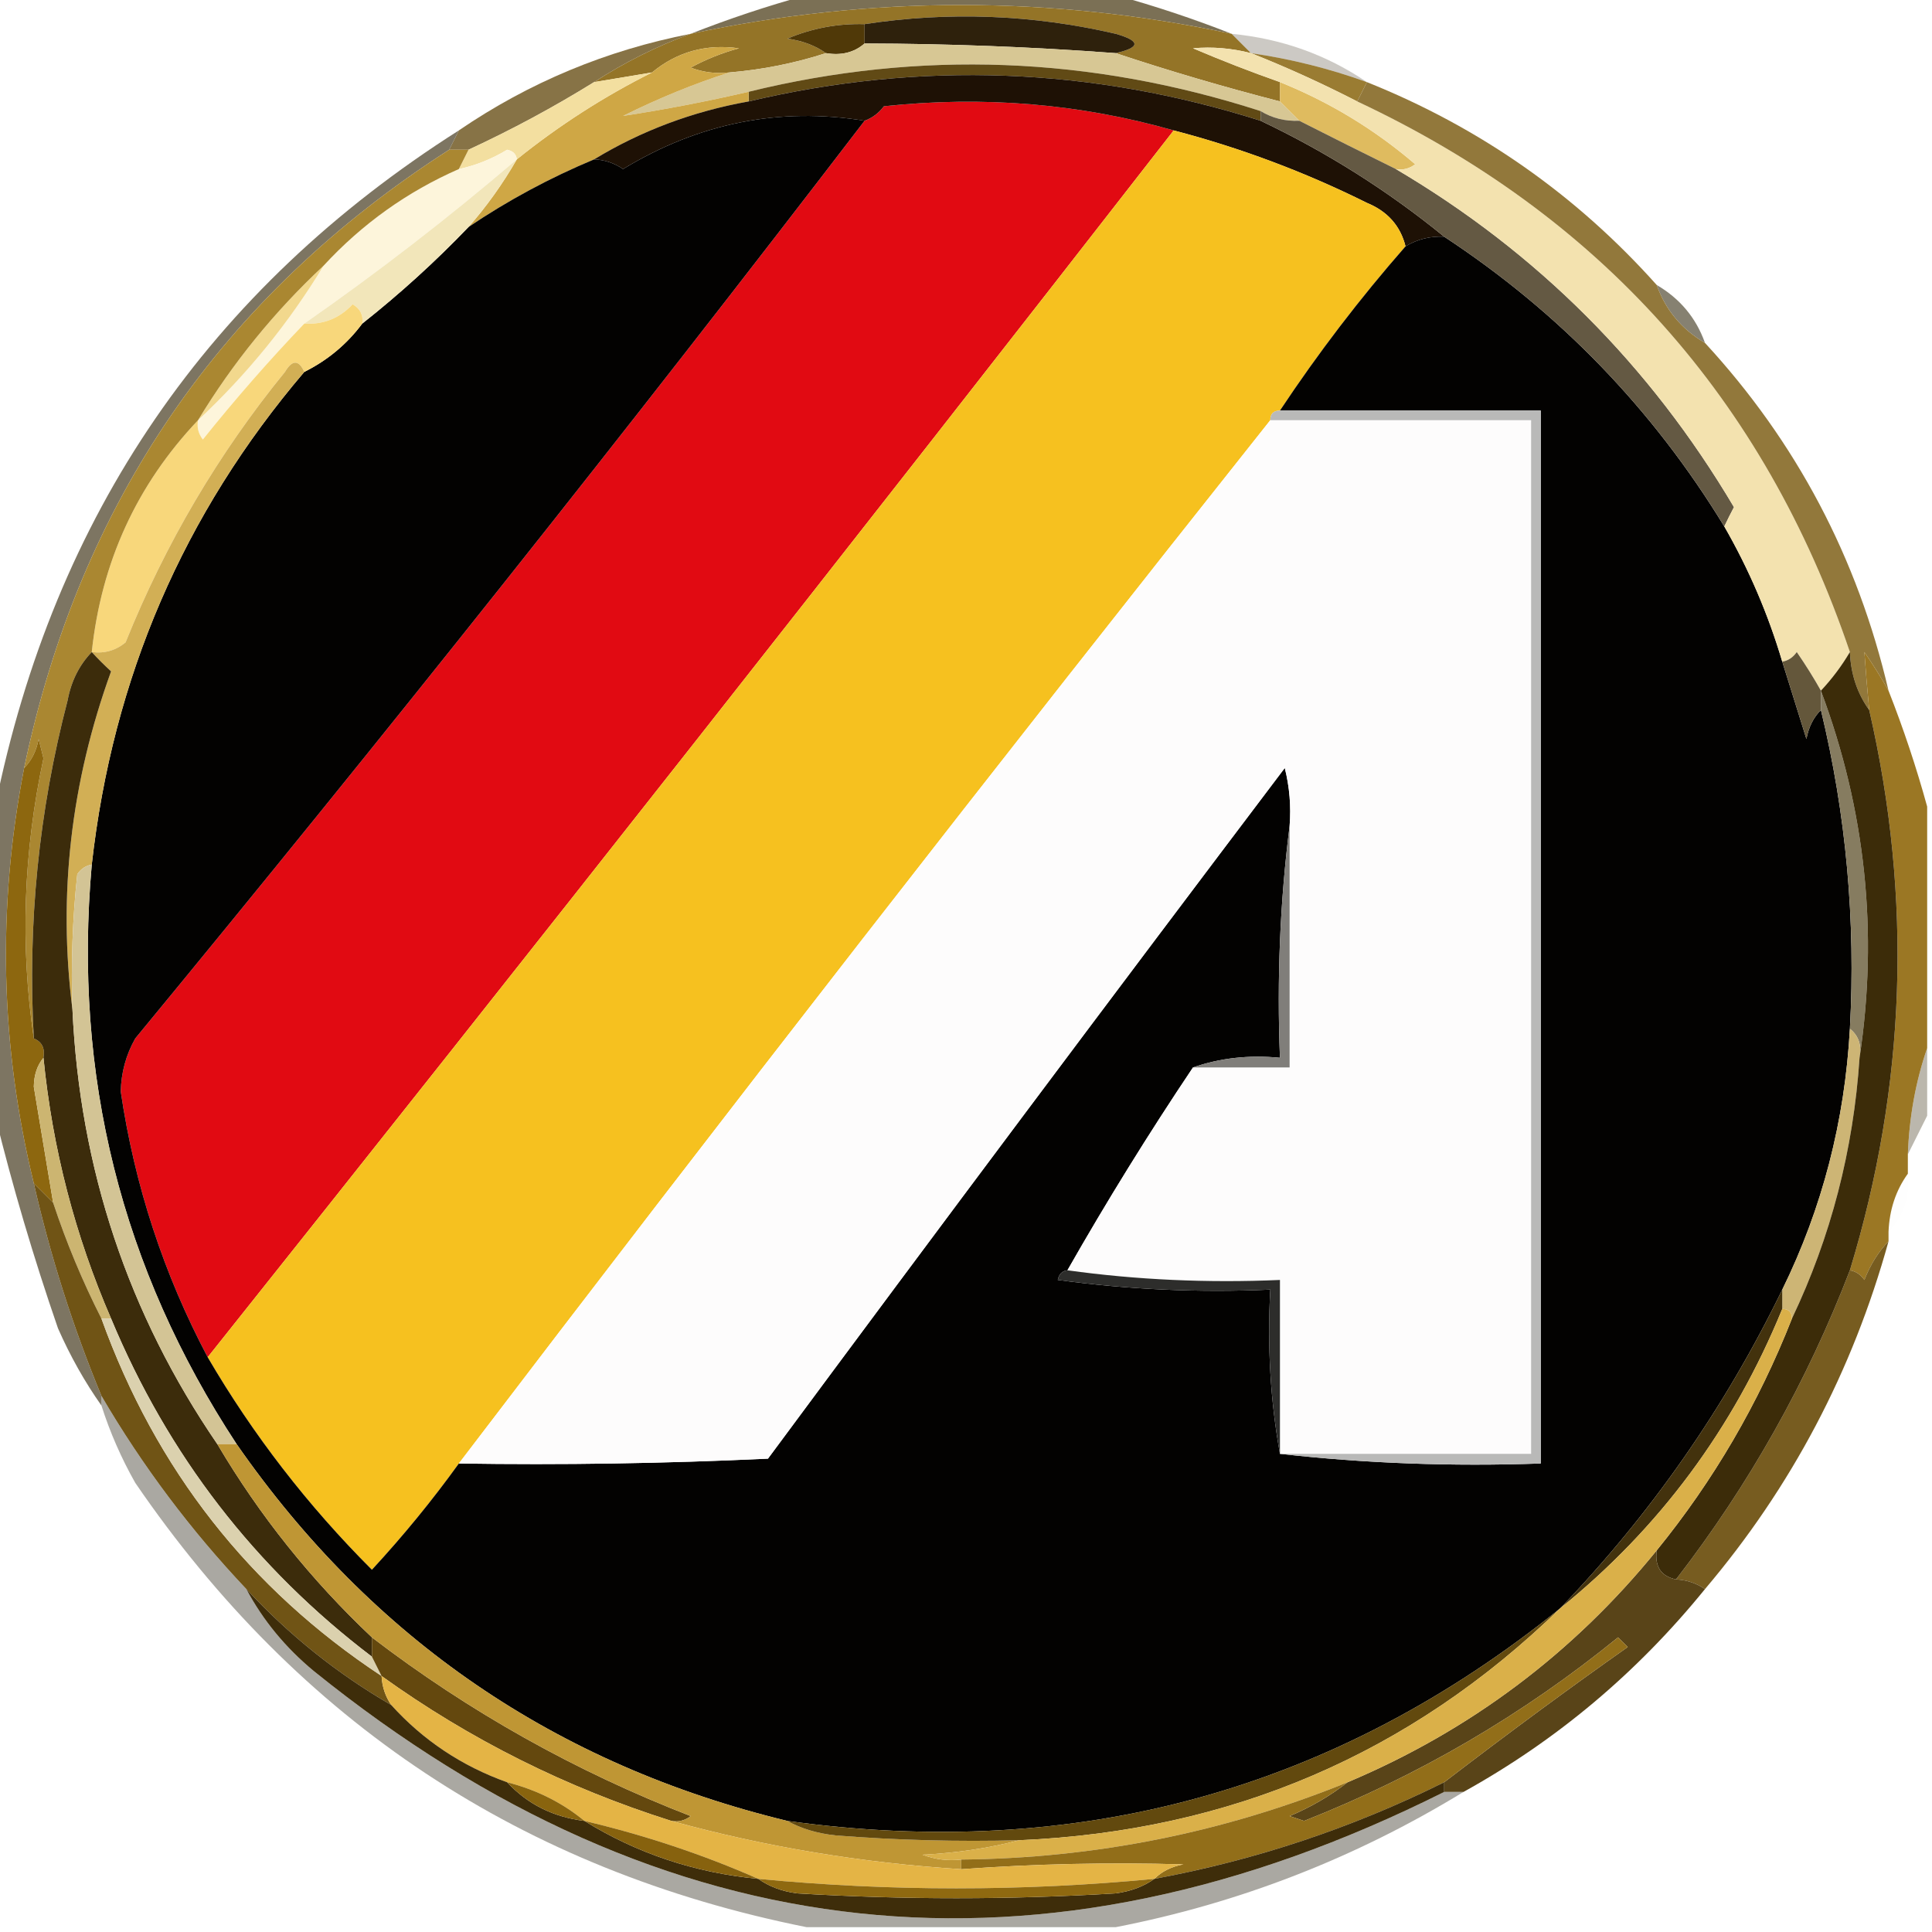 <?xml version="1.0" encoding="UTF-8"?>
<!DOCTYPE svg PUBLIC "-//W3C//DTD SVG 1.1//EN" "http://www.w3.org/Graphics/SVG/1.1/DTD/svg11.dtd">
<svg xmlns="http://www.w3.org/2000/svg" version="1.1" width="200px" height="200px" style="shape-rendering:geometricPrecision; text-rendering:geometricPrecision; image-rendering:optimizeQuality; fill-rule:evenodd; clip-rule:evenodd" xmlns:xlink="http://www.w3.org/1999/xlink">
<g><path style="opacity:0.996" fill="#7b7055" d="M 83.5,-0.5 C 94.167,-0.5 104.833,-0.5 115.5,-0.5C 119.582,0.623 123.582,1.956 127.5,3.5C 108.839,-0.474 90.172,-0.474 71.5,3.5C 75.418,1.956 79.418,0.623 83.5,-0.5 Z"/></g>
<g><path style="opacity:1" fill="#947427" d="M 127.5,3.5 C 128.167,4.167 128.833,4.833 129.5,5.5C 127.488,4.986 125.488,4.819 123.5,5C 126.489,6.273 129.489,7.439 132.5,8.5C 132.5,9.167 132.5,9.833 132.5,10.5C 126.68,9.001 121.013,7.334 115.5,5.5C 118.083,4.908 118.083,4.242 115.5,3.5C 106.879,1.503 98.212,1.17 89.5,2.5C 86.729,2.421 84.063,2.921 81.5,4C 83.058,4.21 84.391,4.71 85.5,5.5C 82.272,6.546 78.939,7.212 75.5,7.5C 74.127,7.657 72.793,7.49 71.5,7C 73.087,6.138 74.754,5.471 76.5,5C 73.087,4.529 70.087,5.362 67.5,7.5C 65.5,7.833 63.5,8.167 61.5,8.5C 64.658,6.449 67.992,4.783 71.5,3.5C 90.172,-0.474 108.839,-0.474 127.5,3.5 Z"/></g>
<g><path style="opacity:1" fill="#503908" d="M 89.5,2.5 C 89.5,3.167 89.5,3.833 89.5,4.5C 88.432,5.434 87.099,5.768 85.5,5.5C 84.391,4.71 83.058,4.21 81.5,4C 84.063,2.921 86.729,2.421 89.5,2.5 Z"/></g>
<g><path style="opacity:1" fill="#2e210c" d="M 115.5,5.5 C 106.848,4.854 98.182,4.521 89.5,4.5C 89.5,3.833 89.5,3.167 89.5,2.5C 98.212,1.17 106.879,1.503 115.5,3.5C 118.083,4.242 118.083,4.908 115.5,5.5 Z"/></g>
<g><path style="opacity:1" fill="#d7c794" d="M 89.5,4.5 C 98.182,4.521 106.848,4.854 115.5,5.5C 121.013,7.334 126.68,9.001 132.5,10.5C 133.167,11.167 133.833,11.833 134.5,12.5C 133.041,12.567 131.708,12.234 130.5,11.5C 112.886,5.819 95.22,5.152 77.5,9.5C 73.134,10.512 68.8,11.345 64.5,12C 68.157,10.178 71.824,8.678 75.5,7.5C 78.939,7.212 82.272,6.546 85.5,5.5C 87.099,5.768 88.432,5.434 89.5,4.5 Z"/></g>
<g><path style="opacity:1" fill="#614a15" d="M 130.5,11.5 C 130.5,11.833 130.5,12.167 130.5,12.5C 112.985,6.954 95.318,6.287 77.5,10.5C 77.5,10.167 77.5,9.833 77.5,9.5C 95.22,5.152 112.886,5.819 130.5,11.5 Z"/></g>
<g><path style="opacity:1" fill="#9a7c32" d="M 129.5,5.5 C 133.615,6.095 137.615,7.095 141.5,8.5C 141.167,9.167 140.833,9.833 140.5,10.5C 136.845,8.623 133.178,6.957 129.5,5.5 Z"/></g>
<g><path style="opacity:0.306" fill="#585141" d="M 127.5,3.5 C 132.669,3.999 137.336,5.666 141.5,8.5C 137.615,7.095 133.615,6.095 129.5,5.5C 128.833,4.833 128.167,4.167 127.5,3.5 Z"/></g>
<g><path style="opacity:1" fill="#cfa745" d="M 75.5,7.5 C 71.824,8.678 68.157,10.178 64.5,12C 68.8,11.345 73.134,10.512 77.5,9.5C 77.5,9.833 77.5,10.167 77.5,10.5C 71.714,11.536 66.381,13.536 61.5,16.5C 56.932,18.403 52.598,20.736 48.5,23.5C 50.371,21.372 52.038,19.039 53.5,16.5C 57.863,12.988 62.53,9.988 67.5,7.5C 70.087,5.362 73.087,4.529 76.5,5C 74.754,5.471 73.087,6.138 71.5,7C 72.793,7.49 74.127,7.657 75.5,7.5 Z"/></g>
<g><path style="opacity:1" fill="#877346" d="M 71.5,3.5 C 67.992,4.783 64.658,6.449 61.5,8.5C 57.334,11.084 53,13.417 48.5,15.5C 47.833,15.5 47.167,15.5 46.5,15.5C 46.833,14.833 47.167,14.167 47.5,13.5C 54.77,8.535 62.77,5.202 71.5,3.5 Z"/></g>
<g><path style="opacity:1" fill="#f3dfa0" d="M 67.5,7.5 C 62.53,9.988 57.863,12.988 53.5,16.5C 53.44,15.957 53.107,15.624 52.5,15.5C 50.925,16.456 49.258,17.123 47.5,17.5C 47.833,16.833 48.167,16.167 48.5,15.5C 53,13.417 57.334,11.084 61.5,8.5C 63.5,8.167 65.5,7.833 67.5,7.5 Z"/></g>
<g><path style="opacity:1" fill="#e10a12" d="M 121.5,13.5 C 88.405,56.024 55.072,98.357 21.5,140.5C 16.931,131.859 13.931,122.692 12.5,113C 12.542,111.033 13.042,109.199 14,107.5C 39.761,76.246 64.928,44.58 89.5,12.5C 90.289,12.217 90.956,11.717 91.5,11C 101.804,9.898 111.804,10.731 121.5,13.5 Z"/></g>
<g><path style="opacity:1" fill="#1e1105" d="M 130.5,12.5 C 137.34,15.75 143.673,19.75 149.5,24.5C 148.041,24.433 146.708,24.766 145.5,25.5C 144.969,23.376 143.635,21.876 141.5,21C 135.069,17.802 128.402,15.302 121.5,13.5C 111.804,10.731 101.804,9.898 91.5,11C 90.956,11.717 90.289,12.217 89.5,12.5C 80.684,11.063 72.35,12.73 64.5,17.5C 63.583,16.873 62.583,16.539 61.5,16.5C 66.381,13.536 71.714,11.536 77.5,10.5C 95.318,6.287 112.985,6.954 130.5,12.5 Z"/></g>
<g><path style="opacity:1" fill="#dfbb5f" d="M 132.5,8.5 C 137.638,10.569 142.305,13.402 146.5,17C 145.906,17.464 145.239,17.631 144.5,17.5C 141.093,15.819 137.759,14.153 134.5,12.5C 133.833,11.833 133.167,11.167 132.5,10.5C 132.5,9.833 132.5,9.167 132.5,8.5 Z"/></g>
<g><path style="opacity:1" fill="#f6c11f" d="M 121.5,13.5 C 128.402,15.302 135.069,17.802 141.5,21C 143.635,21.876 144.969,23.376 145.5,25.5C 140.783,30.882 136.45,36.549 132.5,42.5C 131.833,42.5 131.5,42.833 131.5,43.5C 103.149,79.19 75.149,115.19 47.5,151.5C 44.747,155.32 41.747,158.986 38.5,162.5C 31.857,155.859 26.19,148.525 21.5,140.5C 55.072,98.357 88.405,56.024 121.5,13.5 Z"/></g>
<g><path style="opacity:1" fill="#fdf5db" d="M 53.5,16.5 C 46.456,22.519 39.123,28.186 31.5,33.5C 27.836,37.332 24.336,41.332 21,45.5C 20.536,44.906 20.369,44.239 20.5,43.5C 25.584,38.752 29.917,33.419 33.5,27.5C 37.492,23.175 42.158,19.842 47.5,17.5C 49.258,17.123 50.925,16.456 52.5,15.5C 53.107,15.624 53.44,15.957 53.5,16.5 Z"/></g>
<g><path style="opacity:1" fill="#030201" d="M 89.5,12.5 C 64.928,44.58 39.761,76.246 14,107.5C 13.042,109.199 12.542,111.033 12.5,113C 13.931,122.692 16.931,131.859 21.5,140.5C 26.19,148.525 31.857,155.859 38.5,162.5C 41.747,158.986 44.747,155.32 47.5,151.5C 58.172,151.667 68.838,151.5 79.5,151C 97.212,127.077 115.045,103.244 133,79.5C 133.495,81.473 133.662,83.473 133.5,85.5C 132.508,93.316 132.174,101.316 132.5,109.5C 129.287,109.19 126.287,109.523 123.5,110.5C 118.916,117.332 114.583,124.332 110.5,131.5C 109.957,131.56 109.624,131.893 109.5,132.5C 116.803,133.497 124.137,133.831 131.5,133.5C 131.178,139.358 131.511,145.025 132.5,150.5C 141.318,151.493 150.318,151.827 159.5,151.5C 159.5,115.167 159.5,78.833 159.5,42.5C 150.5,42.5 141.5,42.5 132.5,42.5C 136.45,36.549 140.783,30.882 145.5,25.5C 146.708,24.766 148.041,24.433 149.5,24.5C 161.415,32.334 171.082,42.334 178.5,54.5C 181.048,58.93 183.048,63.597 184.5,68.5C 185.327,71.132 186.16,73.798 187,76.5C 187.232,75.263 187.732,74.263 188.5,73.5C 191.112,84.322 192.112,95.322 191.5,106.5C 190.969,116.073 188.635,125.073 184.5,133.5C 178.548,145.752 170.882,156.752 161.5,166.5C 138.168,185.337 111.502,192.67 81.5,188.5C 57.542,182.692 38.542,169.692 24.5,149.5C 12.561,131.328 7.561,111.328 9.5,89.5C 11.666,70.178 18.999,53.178 31.5,38.5C 33.91,37.299 35.91,35.633 37.5,33.5C 41.438,30.381 45.105,27.048 48.5,23.5C 52.598,20.736 56.932,18.403 61.5,16.5C 62.583,16.539 63.583,16.873 64.5,17.5C 72.35,12.73 80.684,11.063 89.5,12.5 Z"/></g>
<g><path style="opacity:1" fill="#645943" d="M 130.5,11.5 C 131.708,12.234 133.041,12.567 134.5,12.5C 137.759,14.153 141.093,15.819 144.5,17.5C 159.118,26.118 170.785,37.785 179.5,52.5C 179.137,53.184 178.804,53.85 178.5,54.5C 171.082,42.334 161.415,32.334 149.5,24.5C 143.673,19.75 137.34,15.75 130.5,12.5C 130.5,12.167 130.5,11.833 130.5,11.5 Z"/></g>
<g><path style="opacity:1" fill="#f2e6ba" d="M 53.5,16.5 C 52.038,19.039 50.371,21.372 48.5,23.5C 45.105,27.048 41.438,30.381 37.5,33.5C 37.631,32.624 37.297,31.957 36.5,31.5C 35.15,32.95 33.483,33.617 31.5,33.5C 39.123,28.186 46.456,22.519 53.5,16.5 Z"/></g>
<g><path style="opacity:0.733" fill="#5b533e" d="M 171.5,29.5 C 173.914,30.911 175.581,32.911 176.5,35.5C 174.086,34.089 172.419,32.089 171.5,29.5 Z"/></g>
<g><path style="opacity:1" fill="#f3e2af" d="M 129.5,5.5 C 133.178,6.957 136.845,8.623 140.5,10.5C 165.624,22.287 182.624,41.287 191.5,67.5C 190.659,68.926 189.659,70.26 188.5,71.5C 187.768,70.192 186.934,68.858 186,67.5C 185.617,68.056 185.117,68.389 184.5,68.5C 183.048,63.597 181.048,58.93 178.5,54.5C 178.804,53.85 179.137,53.184 179.5,52.5C 170.785,37.785 159.118,26.118 144.5,17.5C 145.239,17.631 145.906,17.464 146.5,17C 142.305,13.402 137.638,10.569 132.5,8.5C 129.489,7.439 126.489,6.273 123.5,5C 125.488,4.819 127.488,4.986 129.5,5.5 Z"/></g>
<g><path style="opacity:1" fill="#f2d88d" d="M 33.5,27.5 C 29.917,33.419 25.584,38.752 20.5,43.5C 24.083,37.581 28.416,32.248 33.5,27.5 Z"/></g>
<g><path style="opacity:1" fill="#fdfcfc" d="M 131.5,43.5 C 140.5,43.5 149.5,43.5 158.5,43.5C 158.5,79.167 158.5,114.833 158.5,150.5C 149.833,150.5 141.167,150.5 132.5,150.5C 132.5,144.5 132.5,138.5 132.5,132.5C 124.981,132.825 117.648,132.492 110.5,131.5C 114.583,124.332 118.916,117.332 123.5,110.5C 126.833,110.5 130.167,110.5 133.5,110.5C 133.5,102.167 133.5,93.833 133.5,85.5C 133.662,83.473 133.495,81.473 133,79.5C 115.045,103.244 97.212,127.077 79.5,151C 68.838,151.5 58.172,151.667 47.5,151.5C 75.149,115.19 103.149,79.19 131.5,43.5 Z"/></g>
<g><path style="opacity:1" fill="#b9b9b8" d="M 131.5,43.5 C 131.5,42.833 131.833,42.5 132.5,42.5C 141.5,42.5 150.5,42.5 159.5,42.5C 159.5,78.833 159.5,115.167 159.5,151.5C 150.318,151.827 141.318,151.493 132.5,150.5C 141.167,150.5 149.833,150.5 158.5,150.5C 158.5,114.833 158.5,79.167 158.5,43.5C 149.5,43.5 140.5,43.5 131.5,43.5 Z"/></g>
<g><path style="opacity:1" fill="#92783b" d="M 141.5,8.5 C 153.165,13.172 163.165,20.172 171.5,29.5C 172.419,32.089 174.086,34.089 176.5,35.5C 185.959,45.747 192.292,57.747 195.5,71.5C 194.768,70.192 193.934,68.858 193,67.5C 193.135,69.425 193.302,71.425 193.5,73.5C 192.262,71.786 191.595,69.786 191.5,67.5C 182.624,41.287 165.624,22.287 140.5,10.5C 140.833,9.833 141.167,9.167 141.5,8.5 Z"/></g>
<g><path style="opacity:1" fill="#f8d77b" d="M 37.5,33.5 C 35.91,35.633 33.91,37.299 31.5,38.5C 30.923,37.227 30.256,37.227 29.5,38.5C 22.615,46.948 17.115,56.281 13,66.5C 11.989,67.337 10.822,67.67 9.5,67.5C 10.488,58.196 14.155,50.196 20.5,43.5C 20.369,44.239 20.536,44.906 21,45.5C 24.336,41.332 27.836,37.332 31.5,33.5C 33.483,33.617 35.15,32.95 36.5,31.5C 37.297,31.957 37.631,32.624 37.5,33.5 Z"/></g>
<g><path style="opacity:0.949" fill="#766e5a" d="M 47.5,13.5 C 47.167,14.167 46.833,14.833 46.5,15.5C 22.93,30.619 8.263,51.952 2.5,79.5C -0.309,93.925 0.024,108.258 3.5,122.5C 5.219,130.045 7.552,137.378 10.5,144.5C 10.5,144.833 10.5,145.167 10.5,145.5C 8.774,143.058 7.274,140.391 6,137.5C 3.46,130.139 1.294,122.806 -0.5,115.5C -0.5,104.833 -0.5,94.167 -0.5,83.5C 5.593,53.297 21.593,29.964 47.5,13.5 Z"/></g>
<g><path style="opacity:1" fill="#64573b" d="M 188.5,71.5 C 188.5,72.167 188.5,72.833 188.5,73.5C 187.732,74.263 187.232,75.263 187,76.5C 186.16,73.798 185.327,71.132 184.5,68.5C 185.117,68.389 185.617,68.056 186,67.5C 186.934,68.858 187.768,70.192 188.5,71.5 Z"/></g>
<g><path style="opacity:1" fill="#aa8731" d="M 46.5,15.5 C 47.167,15.5 47.833,15.5 48.5,15.5C 48.167,16.167 47.833,16.833 47.5,17.5C 42.158,19.842 37.492,23.175 33.5,27.5C 28.416,32.248 24.083,37.581 20.5,43.5C 14.155,50.196 10.488,58.196 9.5,67.5C 8.207,68.842 7.374,70.509 7,72.5C 4.009,83.979 2.842,95.645 3.5,107.5C 2.081,97.926 2.414,88.259 4.5,78.5C 4.333,77.833 4.167,77.167 4,76.5C 3.768,77.737 3.268,78.737 2.5,79.5C 8.263,51.952 22.93,30.619 46.5,15.5 Z"/></g>
<g><path style="opacity:1" fill="#d2af55" d="M 31.5,38.5 C 18.999,53.178 11.666,70.178 9.5,89.5C 8.883,89.611 8.383,89.944 8,90.5C 7.501,95.155 7.334,99.822 7.5,104.5C 5.994,92.678 7.327,81.011 11.5,69.5C 10.757,68.818 10.091,68.151 9.5,67.5C 10.822,67.67 11.989,67.337 13,66.5C 17.115,56.281 22.615,46.948 29.5,38.5C 30.256,37.227 30.923,37.227 31.5,38.5 Z"/></g>
<g><path style="opacity:1" fill="#867c60" d="M 188.5,71.5 C 193.123,83.853 194.456,96.519 192.5,109.5C 192.737,108.209 192.404,107.209 191.5,106.5C 192.112,95.322 191.112,84.322 188.5,73.5C 188.5,72.833 188.5,72.167 188.5,71.5 Z"/></g>
<g><path style="opacity:1" fill="#8d670f" d="M 3.5,107.5 C 4.338,107.842 4.672,108.508 4.5,109.5C 3.853,110.274 3.52,111.274 3.5,112.5C 4.169,116.513 4.836,120.513 5.5,124.5C 4.833,123.833 4.167,123.167 3.5,122.5C 0.024,108.258 -0.309,93.925 2.5,79.5C 3.268,78.737 3.768,77.737 4,76.5C 4.167,77.167 4.333,77.833 4.5,78.5C 2.414,88.259 2.081,97.926 3.5,107.5 Z"/></g>
<g><path style="opacity:1" fill="#3c2c0b" d="M 9.5,67.5 C 10.091,68.151 10.757,68.818 11.5,69.5C 7.327,81.011 5.994,92.678 7.5,104.5C 8.262,121 13.262,136 22.5,149.5C 26.872,156.897 32.205,163.563 38.5,169.5C 38.5,170.167 38.5,170.833 38.5,171.5C 26.388,162.297 17.388,150.63 11.5,136.5C 7.762,127.883 5.429,118.883 4.5,109.5C 4.672,108.508 4.338,107.842 3.5,107.5C 2.842,95.645 4.009,83.979 7,72.5C 7.374,70.509 8.207,68.842 9.5,67.5 Z"/></g>
<g><path style="opacity:1" fill="#807e7a" d="M 133.5,85.5 C 133.5,93.833 133.5,102.167 133.5,110.5C 130.167,110.5 126.833,110.5 123.5,110.5C 126.287,109.523 129.287,109.19 132.5,109.5C 132.174,101.316 132.508,93.316 133.5,85.5 Z"/></g>
<g><path style="opacity:0.396" fill="#544a31" d="M 199.5,108.5 C 199.5,110.833 199.5,113.167 199.5,115.5C 198.833,116.833 198.167,118.167 197.5,119.5C 197.646,115.613 198.313,111.946 199.5,108.5 Z"/></g>
<g><path style="opacity:1" fill="#d3c495" d="M 9.5,89.5 C 7.561,111.328 12.561,131.328 24.5,149.5C 23.833,149.5 23.167,149.5 22.5,149.5C 13.262,136 8.262,121 7.5,104.5C 7.334,99.822 7.501,95.155 8,90.5C 8.383,89.944 8.883,89.611 9.5,89.5 Z"/></g>
<g><path style="opacity:1" fill="#ccb571" d="M 4.5,109.5 C 5.429,118.883 7.762,127.883 11.5,136.5C 11.167,136.5 10.833,136.5 10.5,136.5C 8.531,132.619 6.864,128.619 5.5,124.5C 4.836,120.513 4.169,116.513 3.5,112.5C 3.52,111.274 3.853,110.274 4.5,109.5 Z"/></g>
<g><path style="opacity:0.004" fill="#373025" d="M 197.5,121.5 C 197.741,123.898 197.074,125.898 195.5,127.5C 195.595,125.214 196.262,123.214 197.5,121.5 Z"/></g>
<g><path style="opacity:1" fill="#cdb575" d="M 191.5,106.5 C 192.404,107.209 192.737,108.209 192.5,109.5C 191.864,119.046 189.531,128.046 185.5,136.5C 185.5,135.833 185.167,135.5 184.5,135.5C 184.5,134.833 184.5,134.167 184.5,133.5C 188.635,125.073 190.969,116.073 191.5,106.5 Z"/></g>
<g><path style="opacity:1" fill="#9b7724" d="M 195.5,71.5 C 197.044,75.418 198.377,79.418 199.5,83.5C 199.5,91.833 199.5,100.167 199.5,108.5C 198.313,111.946 197.646,115.613 197.5,119.5C 197.5,120.167 197.5,120.833 197.5,121.5C 196.262,123.214 195.595,125.214 195.5,127.5C 195.5,127.833 195.5,128.167 195.5,128.5C 194.442,129.6 193.608,130.934 193,132.5C 192.617,131.944 192.117,131.611 191.5,131.5C 197.325,112.357 197.992,93.024 193.5,73.5C 193.302,71.425 193.135,69.425 193,67.5C 193.934,68.858 194.768,70.192 195.5,71.5 Z"/></g>
<g><path style="opacity:1" fill="#2d2d2b" d="M 110.5,131.5 C 117.648,132.492 124.981,132.825 132.5,132.5C 132.5,138.5 132.5,144.5 132.5,150.5C 131.511,145.025 131.178,139.358 131.5,133.5C 124.137,133.831 116.803,133.497 109.5,132.5C 109.624,131.893 109.957,131.56 110.5,131.5 Z"/></g>
<g><path style="opacity:1" fill="#775c20" d="M 195.5,128.5 C 191.777,141.949 185.443,153.949 176.5,164.5C 175.609,163.89 174.609,163.557 173.5,163.5C 181.064,153.706 187.064,143.039 191.5,131.5C 192.117,131.611 192.617,131.944 193,132.5C 193.608,130.934 194.442,129.6 195.5,128.5 Z"/></g>
<g><path style="opacity:1" fill="#43320d" d="M 184.5,133.5 C 184.5,134.167 184.5,134.833 184.5,135.5C 179.436,147.879 171.769,158.212 161.5,166.5C 170.882,156.752 178.548,145.752 184.5,133.5 Z"/></g>
<g><path style="opacity:1" fill="#705415" d="M 3.5,122.5 C 4.167,123.167 4.833,123.833 5.5,124.5C 6.864,128.619 8.531,132.619 10.5,136.5C 16.125,152.111 25.792,164.444 39.5,173.5C 39.557,174.609 39.89,175.609 40.5,176.5C 34.942,173.284 29.942,169.284 25.5,164.5C 19.731,158.399 14.731,151.732 10.5,144.5C 7.552,137.378 5.219,130.045 3.5,122.5 Z"/></g>
<g><path style="opacity:1" fill="#3c2c09" d="M 191.5,67.5 C 191.595,69.786 192.262,71.786 193.5,73.5C 197.992,93.024 197.325,112.357 191.5,131.5C 187.064,143.039 181.064,153.706 173.5,163.5C 171.952,163.179 171.285,162.179 171.5,160.5C 177.391,153.261 182.058,145.261 185.5,136.5C 189.531,128.046 191.864,119.046 192.5,109.5C 194.456,96.519 193.123,83.853 188.5,71.5C 189.659,70.26 190.659,68.926 191.5,67.5 Z"/></g>
<g><path style="opacity:1" fill="#dbd1ae" d="M 10.5,136.5 C 10.833,136.5 11.167,136.5 11.5,136.5C 17.388,150.63 26.388,162.297 38.5,171.5C 38.833,172.167 39.167,172.833 39.5,173.5C 25.792,164.444 16.125,152.111 10.5,136.5 Z"/></g>
<g><path style="opacity:1" fill="#64480e" d="M 38.5,169.5 C 48.566,177.203 59.566,183.37 71.5,188C 70.906,188.464 70.239,188.631 69.5,188.5C 58.632,185.066 48.632,180.066 39.5,173.5C 39.167,172.833 38.833,172.167 38.5,171.5C 38.5,170.833 38.5,170.167 38.5,169.5 Z"/></g>
<g><path style="opacity:1" fill="#bf9634" d="M 22.5,149.5 C 23.167,149.5 23.833,149.5 24.5,149.5C 38.542,169.692 57.542,182.692 81.5,188.5C 82.952,189.302 84.618,189.802 86.5,190C 92.825,190.5 99.158,190.666 105.5,190.5C 102.359,191.321 99.025,191.821 95.5,192C 96.793,192.49 98.127,192.657 99.5,192.5C 99.5,192.833 99.5,193.167 99.5,193.5C 89.19,192.844 79.19,191.177 69.5,188.5C 70.239,188.631 70.906,188.464 71.5,188C 59.566,183.37 48.566,177.203 38.5,169.5C 32.205,163.563 26.872,156.897 22.5,149.5 Z"/></g>
<g><path style="opacity:1" fill="#62490e" d="M 161.5,166.5 C 146.011,181.57 127.344,189.57 105.5,190.5C 99.158,190.666 92.825,190.5 86.5,190C 84.618,189.802 82.952,189.302 81.5,188.5C 111.502,192.67 138.168,185.337 161.5,166.5 Z"/></g>
<g><path style="opacity:1" fill="#594418" d="M 171.5,160.5 C 171.285,162.179 171.952,163.179 173.5,163.5C 174.609,163.557 175.609,163.89 176.5,164.5C 169.471,173.163 161.138,180.163 151.5,185.5C 150.833,185.5 150.167,185.5 149.5,185.5C 149.5,185.167 149.5,184.833 149.5,184.5C 156.158,179.399 162.491,174.732 168.5,170.5C 168.167,170.167 167.833,169.833 167.5,169.5C 157.686,177.494 146.852,183.827 135,188.5C 134.5,188.333 134,188.167 133.5,188C 135.727,187.059 137.727,185.892 139.5,184.5C 152.176,179.154 162.843,171.154 171.5,160.5 Z"/></g>
<g><path style="opacity:1" fill="#dab049" d="M 184.5,135.5 C 185.167,135.5 185.5,135.833 185.5,136.5C 182.058,145.261 177.391,153.261 171.5,160.5C 162.843,171.154 152.176,179.154 139.5,184.5C 126.694,189.701 113.36,192.367 99.5,192.5C 98.127,192.657 96.793,192.49 95.5,192C 99.025,191.821 102.359,191.321 105.5,190.5C 127.344,189.57 146.011,181.57 161.5,166.5C 171.769,158.212 179.436,147.879 184.5,135.5 Z"/></g>
<g><path style="opacity:0.518" fill="#5b574b" d="M 10.5,144.5 C 14.731,151.732 19.731,158.399 25.5,164.5C 27.22,167.731 29.553,170.564 32.5,173C 68.75,202.25 107.75,206.417 149.5,185.5C 150.167,185.5 150.833,185.5 151.5,185.5C 140.298,192.343 128.298,197.01 115.5,199.5C 104.833,199.5 94.167,199.5 83.5,199.5C 54.112,193.619 30.945,178.286 14,153.5C 12.546,150.929 11.38,148.262 10.5,145.5C 10.5,145.167 10.5,144.833 10.5,144.5 Z"/></g>
<g><path style="opacity:1" fill="#926e19" d="M 149.5,184.5 C 139.966,189.234 129.966,192.567 119.5,194.5C 120.263,193.732 121.263,193.232 122.5,193C 114.834,192.777 107.168,192.944 99.5,193.5C 99.5,193.167 99.5,192.833 99.5,192.5C 113.36,192.367 126.694,189.701 139.5,184.5C 137.727,185.892 135.727,187.059 133.5,188C 134,188.167 134.5,188.333 135,188.5C 146.852,183.827 157.686,177.494 167.5,169.5C 167.833,169.833 168.167,170.167 168.5,170.5C 162.491,174.732 156.158,179.399 149.5,184.5 Z"/></g>
<g><path style="opacity:1" fill="#e4b445" d="M 39.5,173.5 C 48.632,180.066 58.632,185.066 69.5,188.5C 79.19,191.177 89.19,192.844 99.5,193.5C 107.168,192.944 114.834,192.777 122.5,193C 121.263,193.232 120.263,193.732 119.5,194.5C 105.835,195.808 92.168,195.808 78.5,194.5C 72.759,191.976 66.759,189.976 60.5,188.5C 58.211,186.613 55.545,185.279 52.5,184.5C 47.803,182.822 43.803,180.156 40.5,176.5C 39.89,175.609 39.557,174.609 39.5,173.5 Z"/></g>
<g><path style="opacity:1" fill="#3e2d0a" d="M 25.5,164.5 C 29.942,169.284 34.942,173.284 40.5,176.5C 43.803,180.156 47.803,182.822 52.5,184.5C 54.612,186.771 57.279,188.104 60.5,188.5C 65.948,191.872 71.948,193.872 78.5,194.5C 79.609,195.29 80.942,195.79 82.5,196C 93.5,196.667 104.5,196.667 115.5,196C 117.058,195.79 118.391,195.29 119.5,194.5C 129.966,192.567 139.966,189.234 149.5,184.5C 149.5,184.833 149.5,185.167 149.5,185.5C 107.75,206.417 68.75,202.25 32.5,173C 29.553,170.564 27.22,167.731 25.5,164.5 Z"/></g>
<g><path style="opacity:1" fill="#8f6910" d="M 78.5,194.5 C 92.168,195.808 105.835,195.808 119.5,194.5C 118.391,195.29 117.058,195.79 115.5,196C 104.5,196.667 93.5,196.667 82.5,196C 80.942,195.79 79.609,195.29 78.5,194.5 Z"/></g>
<g><path style="opacity:1" fill="#87620e" d="M 60.5,188.5 C 66.759,189.976 72.759,191.976 78.5,194.5C 71.948,193.872 65.948,191.872 60.5,188.5 Z"/></g>
<g><path style="opacity:1" fill="#89640e" d="M 52.5,184.5 C 55.545,185.279 58.211,186.613 60.5,188.5C 57.279,188.104 54.612,186.771 52.5,184.5 Z"/></g>
</svg>
